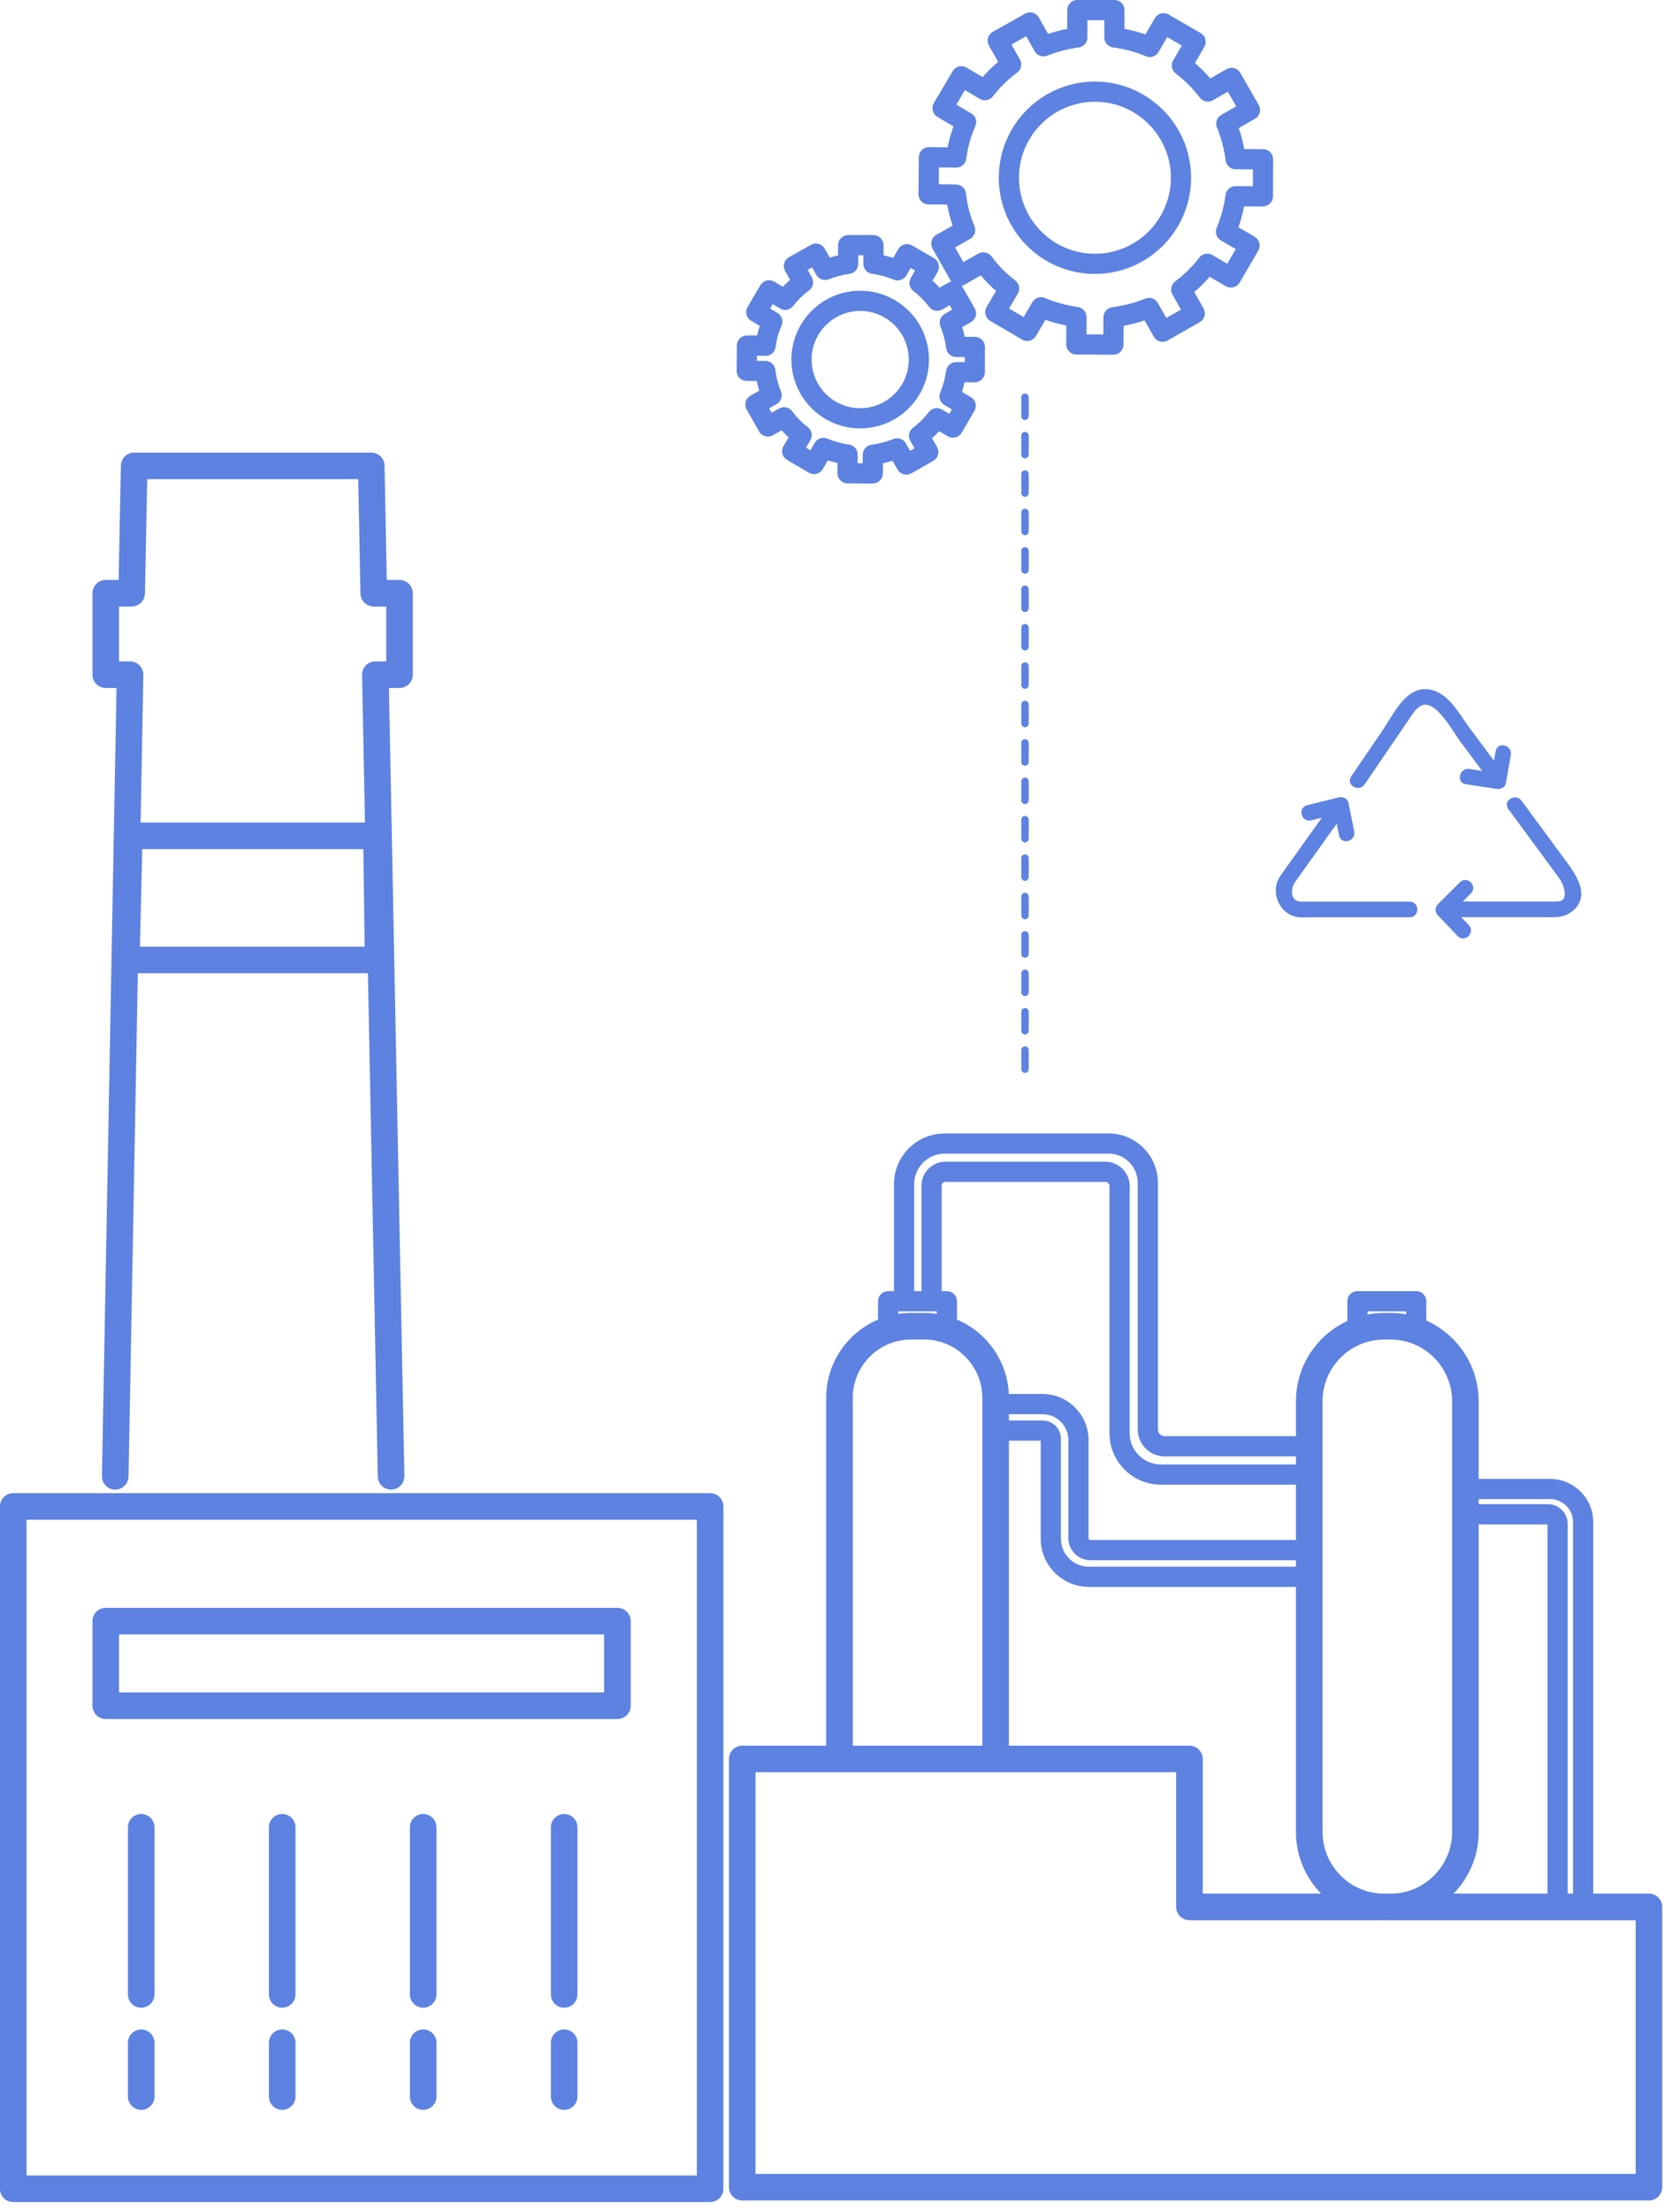 <?xml version="1.0" encoding="UTF-8" standalone="no"?><!DOCTYPE svg PUBLIC "-//W3C//DTD SVG 1.1//EN" "http://www.w3.org/Graphics/SVG/1.1/DTD/svg11.dtd"><svg width="100%" height="100%" viewBox="0 0 92 121" version="1.1" xmlns="http://www.w3.org/2000/svg" xmlns:xlink="http://www.w3.org/1999/xlink" xml:space="preserve" xmlns:serif="http://www.serif.com/" style="fill-rule:evenodd;clip-rule:evenodd;stroke-linejoin:round;stroke-miterlimit:1.414;"><path d="M38.887,120.396l-38.161,0c-0.339,0 -0.613,-0.275 -0.613,-0.613l0,-37.343c0,-0.339 0.274,-0.613 0.613,-0.613l38.161,0c0.339,0 0.613,0.274 0.613,0.613l0,37.343c0,0.338 -0.274,0.613 -0.613,0.613Zm10.184,-49.623l0,-5.969c0,-1.467 1.194,-2.661 2.661,-2.661l8.978,0c1.425,0 2.584,1.159 2.584,2.584l0,13.498c0,0.267 0.217,0.484 0.484,0.484l7.306,0l0,-2.024c0,-1.925 1.158,-3.585 2.814,-4.318l0,-1.156c0,-0.242 0.196,-0.438 0.438,-0.438l3.218,0c0.242,0 0.438,0.196 0.438,0.438l0,1.132c1.685,0.721 2.869,2.396 2.869,4.342l0,4.363l4.023,0c1.24,0 2.25,1.009 2.25,2.249l0,20.447l3.165,0c0.339,0 0.613,0.274 0.613,0.613l0,15.337c0,0.339 -0.274,0.613 -0.613,0.613l-49.653,0c-0.339,0 -0.613,-0.274 -0.613,-0.613l0,-23.434c0,-0.338 0.274,-0.613 0.613,-0.613l4.712,0l0,-19.148c0,-1.902 1.177,-3.535 2.841,-4.207l0,-1.081c0,-0.242 0.196,-0.438 0.438,-0.438l0.434,0Zm-47.732,48.397l36.935,0l0,-36.117l-36.935,0l0,36.117Zm74.269,-14.2l-10.471,0c-0.339,0 -0.613,-0.275 -0.613,-0.613l0,-7.484l-23.265,0l0,22.208l48.428,0l0,-14.111l-13.35,0c-0.065,0.003 -0.13,0.004 -0.196,0.004l-0.337,0c-0.066,0 -0.131,-0.001 -0.196,-0.004Zm-52.433,10.379c-0.339,0 -0.613,-0.274 -0.613,-0.613l0,-2.946c0,-0.338 0.274,-0.613 0.613,-0.613c0.338,0 0.613,0.275 0.613,0.613l0,2.946c0,0.339 -0.275,0.613 -0.613,0.613Zm-15.441,0c-0.339,0 -0.613,-0.274 -0.613,-0.613l0,-2.946c0,-0.338 0.274,-0.613 0.613,-0.613c0.338,0 0.613,0.275 0.613,0.613l0,2.946c0,0.339 -0.275,0.613 -0.613,0.613Zm23.161,0c-0.338,0 -0.613,-0.274 -0.613,-0.613l0,-2.946c0,-0.338 0.275,-0.613 0.613,-0.613c0.339,0 0.613,0.275 0.613,0.613l0,2.946c0,0.339 -0.274,0.613 -0.613,0.613Zm-15.441,0c-0.338,0 -0.613,-0.274 -0.613,-0.613l0,-2.946c0,-0.338 0.275,-0.613 0.613,-0.613c0.339,0 0.613,0.275 0.613,0.613l0,2.946c0,0.339 -0.274,0.613 -0.613,0.613Zm15.441,-5.591c-0.338,0 -0.613,-0.275 -0.613,-0.613l0,-9.146c0,-0.338 0.275,-0.613 0.613,-0.613c0.339,0 0.613,0.275 0.613,0.613l0,9.146c0,0.338 -0.274,0.613 -0.613,0.613Zm-15.441,0c-0.338,0 -0.613,-0.275 -0.613,-0.613l0,-9.146c0,-0.338 0.275,-0.613 0.613,-0.613c0.339,0 0.613,0.275 0.613,0.613l0,9.146c0,0.338 -0.274,0.613 -0.613,0.613Zm-7.72,0c-0.339,0 -0.613,-0.275 -0.613,-0.613l0,-9.146c0,-0.338 0.274,-0.613 0.613,-0.613c0.338,0 0.613,0.275 0.613,0.613l0,9.146c0,0.338 -0.275,0.613 -0.613,0.613Zm15.441,0c-0.339,0 -0.613,-0.275 -0.613,-0.613l0,-9.146c0,-0.338 0.274,-0.613 0.613,-0.613c0.338,0 0.613,0.275 0.613,0.613l0,9.146c0,0.338 -0.275,0.613 -0.613,0.613Zm57.686,-27.834l0,0.508l3.913,0c0.529,0 0.959,0.431 0.959,0.96l0,20.352l0.525,0l0,-20.447c0,-0.757 -0.616,-1.373 -1.374,-1.373l-4.023,0Zm0,1.384l0,16.946c0,1.381 -0.596,2.626 -1.545,3.49l5.542,0l0,-20.352c0,-0.047 -0.038,-0.084 -0.084,-0.084l-3.913,0Zm-4.72,-10.117l-0.337,0c-1.927,0 -3.494,1.567 -3.494,3.494l0,23.569c0,1.87 1.476,3.402 3.325,3.49l0.674,0c1.849,-0.088 3.326,-1.62 3.326,-3.49l0,-23.569c0,-1.927 -1.567,-3.494 -3.494,-3.494Zm-21.006,5.535l0,16.921l10.002,0c0.338,0 0.613,0.275 0.613,0.613l0,7.484l6.879,0c-0.949,-0.864 -1.545,-2.109 -1.545,-3.49l0,-13.524l-11.457,0c-1.389,0 -2.52,-1.13 -2.52,-2.52l0,-5.471c0,-0.007 -0.006,-0.013 -0.013,-0.013l-1.959,0Zm-4.534,-5.535l-0.709,0c-1.824,0 -3.308,1.484 -3.308,3.308l0,19.148l7.325,0l0,-19.148c0,-1.824 -1.484,-3.308 -3.308,-3.308Zm-16.789,20.769l-28.02,0c-0.338,0 -0.613,-0.275 -0.613,-0.613l0,-4.63c0,-0.338 0.275,-0.613 0.613,-0.613l28.02,0c0.339,0 0.613,0.275 0.613,0.613l0,4.63c0,0.338 -0.274,0.613 -0.613,0.613Zm-0.613,-4.63l-26.794,0l0,3.404l26.794,0l0,-3.404Zm21.936,-12.052l0,0.573l1.959,0c0.49,0 0.889,0.398 0.889,0.888l0,5.471c0,0.907 0.738,1.645 1.644,1.645l11.457,0l0,-0.584l-11.365,0c-0.606,0 -1.099,-0.493 -1.099,-1.1l0,-5.363c0,-0.844 -0.686,-1.53 -1.53,-1.53l-1.955,0Zm15.949,3.857l-7.512,0c-1.488,0 -2.699,-1.211 -2.699,-2.699l0,-13.521c0,-0.193 -0.157,-0.351 -0.351,-0.351l-8.748,0c-0.176,0 -0.32,0.144 -0.32,0.32l0,5.889l0.402,0c0.241,0 0.437,0.196 0.437,0.438l0,1.081c1.636,0.661 2.802,2.25 2.841,4.11l1.956,0c1.326,0 2.405,1.08 2.405,2.406l0,5.363c0,0.124 0.101,0.224 0.224,0.224l11.365,0l0,-3.26Zm-64.773,0.269l-0.012,0c-0.338,-0.006 -0.607,-0.285 -0.601,-0.624l0.8,-43.244l-0.706,0c-0.338,0 -0.613,-0.275 -0.613,-0.613l0,-4.458c0,-0.338 0.275,-0.613 0.613,-0.613l0.817,0l0.126,-6.368c0.007,-0.334 0.279,-0.601 0.613,-0.601l12.983,0c0.334,0 0.606,0.267 0.613,0.601l0.125,6.368l0.809,0c0.339,0 0.613,0.275 0.613,0.613l0,4.458c0,0.338 -0.274,0.613 -0.613,0.613l-0.697,0l0.849,43.244c0.006,0.338 -0.263,0.618 -0.601,0.624l-0.012,0c-0.333,0 -0.606,-0.266 -0.613,-0.6l-0.543,-27.656l-12.826,0l-0.511,27.655c-0.007,0.335 -0.28,0.601 -0.613,0.601Zm54.399,-18.385l-8.978,0c-0.984,0 -1.785,0.801 -1.785,1.785l0,5.969l0.632,0l0,-5.889c0,-0.659 0.536,-1.195 1.195,-1.195l8.748,0c0.677,0 1.227,0.549 1.227,1.226l0,13.521c0,1.005 0.818,1.823 1.823,1.823l7.512,0l0,-0.674l-7.306,0c-0.75,0 -1.36,-0.611 -1.36,-1.36l0,-13.498c0,-0.942 -0.766,-1.708 -1.708,-1.708Zm16.407,9.047l0,-0.417l-2.343,0l0,0.429c0.331,-0.074 0.676,-0.113 1.03,-0.113l0.337,0c0.334,0 0.661,0.035 0.976,0.101Zm-25.699,-0.028l0,-0.389l-2.343,0l0,0.389c0.265,-0.048 0.538,-0.073 0.817,-0.073l0.709,0c0.279,0 0.552,0.025 0.817,0.073Zm4.713,-13.436c-0.048,0 -0.087,-0.039 -0.087,-0.087l0,-1.051c0,-0.049 0.039,-0.088 0.087,-0.088c0.049,0 0.088,0.039 0.088,0.088l0,1.051c0,0.048 -0.039,0.087 -0.088,0.087Zm0,-2.101c-0.048,0 -0.087,-0.04 -0.087,-0.088l0,-1.051c0,-0.048 0.039,-0.087 0.087,-0.087c0.049,0 0.088,0.039 0.088,0.087l0,1.051c0,0.048 -0.039,0.088 -0.088,0.088Zm0,-2.102c-0.048,0 -0.087,-0.04 -0.087,-0.088l0,-1.051c0,-0.048 0.039,-0.087 0.087,-0.087c0.049,0 0.088,0.039 0.088,0.087l0,1.051c0,0.048 -0.039,0.088 -0.088,0.088Zm0,-2.102c-0.048,0 -0.087,-0.039 -0.087,-0.087l0,-1.051c0,-0.048 0.039,-0.088 0.087,-0.088c0.049,0 0.088,0.04 0.088,0.088l0,1.051c0,0.048 -0.039,0.087 -0.088,0.087Zm-36.12,-5.942l-12.334,0l-0.131,5.568l12.54,0l-0.075,-5.568Zm59.743,3.724l0.597,0.625c0.279,0.293 -0.163,0.736 -0.443,0.444c-0.362,-0.379 -0.724,-0.759 -1.087,-1.138c-0.118,-0.123 -0.123,-0.32 0,-0.443c0.402,-0.401 0.805,-0.802 1.207,-1.203c0.286,-0.285 0.729,0.158 0.443,0.443c-0.216,0.215 -0.431,0.43 -0.648,0.645l5.43,0c0.852,0 0.542,-1.027 0.235,-1.445c-0.328,-0.446 -0.656,-0.892 -0.984,-1.338c-0.605,-0.822 -1.209,-1.644 -1.814,-2.465c-0.239,-0.327 0.305,-0.638 0.541,-0.317c0.72,0.978 1.439,1.957 2.159,2.935c0.59,0.802 1.81,2.199 0.517,3.045c-0.387,0.254 -0.805,0.212 -1.245,0.212l-4.908,0Zm-23.623,0.117c-0.048,0 -0.087,-0.04 -0.087,-0.088l0,-1.051c0,-0.048 0.039,-0.087 0.087,-0.087c0.049,0 0.088,0.039 0.088,0.087l0,1.051c0,0.048 -0.039,0.088 -0.088,0.088Zm15.764,-0.112c-0.352,0 -0.789,0.056 -1.119,-0.091c-0.751,-0.334 -1.045,-1.33 -0.557,-2.012l0.712,-0.997c0.577,-0.807 1.154,-1.614 1.731,-2.421c-0.296,0.074 -0.593,0.147 -0.89,0.22c-0.392,0.097 -0.559,-0.508 -0.167,-0.604c0.582,-0.144 1.163,-0.287 1.744,-0.431c0.157,-0.039 0.351,0.048 0.385,0.219c0.105,0.521 0.209,1.043 0.313,1.564c0.079,0.395 -0.525,0.563 -0.604,0.167c-0.06,-0.3 -0.12,-0.601 -0.18,-0.901l-1.522,2.128c-0.299,0.418 -0.597,0.836 -0.896,1.253c-0.332,0.464 -0.317,1.28 0.433,1.28l5.921,0c0.404,0 0.404,0.626 0,0.626l-5.304,0Zm-15.764,-1.99c-0.048,0 -0.087,-0.039 -0.087,-0.088l0,-1.051c0,-0.048 0.039,-0.087 0.087,-0.087c0.049,0 0.088,0.039 0.088,0.087l0,1.051c0,0.049 -0.039,0.088 -0.088,0.088Zm0,-2.102c-0.048,0 -0.087,-0.039 -0.087,-0.087l0,-1.051c0,-0.048 0.039,-0.088 0.087,-0.088c0.049,0 0.088,0.04 0.088,0.088l0,1.051c0,0.048 -0.039,0.087 -0.088,0.087Zm-36.401,-19.883l-11.781,0l-0.126,6.368c-0.006,0.334 -0.279,0.601 -0.613,0.601l-0.805,0l0,3.232l0.718,0c0.164,0 0.321,0.066 0.437,0.183c0.115,0.118 0.178,0.277 0.175,0.441l-0.151,8.196l12.52,0l-0.161,-8.195c-0.004,-0.165 0.059,-0.324 0.175,-0.441c0.115,-0.118 0.273,-0.184 0.437,-0.184l0.71,0l0,-3.232l-0.797,0c-0.334,0 -0.606,-0.267 -0.613,-0.601l-0.125,-6.368Zm36.401,17.782c-0.048,0 -0.087,-0.04 -0.087,-0.088l0,-1.051c0,-0.048 0.039,-0.087 0.087,-0.087c0.049,0 0.088,0.039 0.088,0.087l0,1.051c0,0.048 -0.039,0.088 -0.088,0.088Zm23.895,-3.426c0.467,0.627 0.933,1.255 1.399,1.882c-0.325,-0.05 -0.651,-0.101 -0.977,-0.151c-0.395,-0.06 -0.565,0.543 -0.166,0.605c0.561,0.086 1.123,0.173 1.684,0.259c0.155,0.024 0.353,-0.037 0.385,-0.219c0.091,-0.516 0.182,-1.033 0.273,-1.549c0.069,-0.395 -0.535,-0.564 -0.605,-0.167c-0.046,0.263 -0.092,0.527 -0.139,0.79c-0.51,-0.687 -1.021,-1.374 -1.532,-2.061c-0.594,-0.8 -1.206,-2.051 -2.349,-2.024c-1.024,0.025 -1.666,1.434 -2.162,2.16c-0.583,0.854 -1.166,1.709 -1.749,2.563c-0.228,0.334 0.315,0.648 0.541,0.316c0.469,-0.686 0.937,-1.372 1.405,-2.059c0.316,-0.461 0.631,-0.923 0.946,-1.385c0.221,-0.323 0.409,-0.681 0.753,-0.887c0.888,-0.532 1.901,1.4 2.293,1.927Zm-23.895,1.324c-0.048,0 -0.087,-0.039 -0.087,-0.087l0,-1.051c0,-0.048 0.039,-0.088 0.087,-0.088c0.049,0 0.088,0.04 0.088,0.088l0,1.051c0,0.048 -0.039,0.087 -0.088,0.087Zm0,-2.101c-0.048,0 -0.087,-0.04 -0.087,-0.088l0,-1.051c0,-0.048 0.039,-0.087 0.087,-0.087c0.049,0 0.088,0.039 0.088,0.087l0,1.051c0,0.048 -0.039,0.088 -0.088,0.088Zm0,-2.102c-0.048,0 -0.087,-0.039 -0.087,-0.088l0,-1.051c0,-0.048 0.039,-0.087 0.087,-0.087c0.049,0 0.088,0.039 0.088,0.087l0,1.051c0,0.049 -0.039,0.088 -0.088,0.088Zm0,-2.102c-0.048,0 -0.087,-0.039 -0.087,-0.087l0,-1.051c0,-0.048 0.039,-0.088 0.087,-0.088c0.049,0 0.088,0.04 0.088,0.088l0,1.051c0,0.048 -0.039,0.087 -0.088,0.087Zm0,-2.101c-0.048,0 -0.087,-0.04 -0.087,-0.088l0,-1.051c0,-0.048 0.039,-0.087 0.087,-0.087c0.049,0 0.088,0.039 0.088,0.087l0,1.051c0,0.048 -0.039,0.088 -0.088,0.088Zm0,-2.102c-0.048,0 -0.087,-0.039 -0.087,-0.087l0,-1.051c0,-0.049 0.039,-0.088 0.087,-0.088c0.049,0 0.088,0.039 0.088,0.088l0,1.051c0,0.048 -0.039,0.087 -0.088,0.087Zm0,-2.102c-0.048,0 -0.087,-0.039 -0.087,-0.087l0,-1.051c0,-0.048 0.039,-0.087 0.087,-0.087c0.049,0 0.088,0.039 0.088,0.087l0,1.051c0,0.048 -0.039,0.087 -0.088,0.087Zm0,-2.101c-0.048,0 -0.087,-0.04 -0.087,-0.088l0,-1.051c0,-0.048 0.039,-0.087 0.087,-0.087c0.049,0 0.088,0.039 0.088,0.087l0,1.051c0,0.048 -0.039,0.088 -0.088,0.088Zm-8.336,-0.732l-0.003,0l-1.384,-0.008c-0.242,-0.002 -0.436,-0.199 -0.435,-0.441l0.004,-0.652c-0.239,-0.049 -0.47,-0.112 -0.693,-0.189l-0.329,0.561c-0.122,0.209 -0.39,0.279 -0.599,0.156l-1.193,-0.7c-0.209,-0.123 -0.279,-0.391 -0.157,-0.599l0.328,-0.559c-0.179,-0.158 -0.344,-0.326 -0.504,-0.513l-0.564,0.32c-0.21,0.119 -0.478,0.045 -0.597,-0.165l-0.682,-1.204c-0.058,-0.101 -0.072,-0.221 -0.041,-0.333c0.031,-0.112 0.105,-0.207 0.206,-0.264l0.565,-0.32c-0.079,-0.234 -0.138,-0.462 -0.182,-0.696l-0.648,-0.006c-0.116,-0.001 -0.227,-0.048 -0.308,-0.131c-0.081,-0.083 -0.126,-0.195 -0.125,-0.31l0.012,-1.384c0.002,-0.242 0.209,-0.435 0.442,-0.434l0.646,0.006c0.048,-0.237 0.111,-0.463 0.194,-0.694l-0.557,-0.329c-0.209,-0.123 -0.277,-0.392 -0.154,-0.6l0.703,-1.191c0.059,-0.1 0.156,-0.173 0.268,-0.202c0.113,-0.028 0.232,-0.012 0.332,0.047l0.559,0.33c0.16,-0.181 0.329,-0.345 0.513,-0.502l-0.318,-0.566c-0.057,-0.101 -0.071,-0.221 -0.04,-0.333c0.031,-0.111 0.106,-0.206 0.207,-0.263l1.206,-0.679c0.102,-0.057 0.221,-0.071 0.333,-0.04c0.112,0.032 0.207,0.106 0.263,0.207l0.321,0.569c0.207,-0.067 0.418,-0.122 0.627,-0.165l0,-0.652c0,-0.242 0.196,-0.438 0.437,-0.438l1.384,0c0.242,0 0.438,0.196 0.438,0.438l0,0.65c0.237,0.047 0.467,0.109 0.694,0.186l0.326,-0.562c0.121,-0.21 0.389,-0.281 0.598,-0.16l1.197,0.693c0.101,0.058 0.174,0.154 0.204,0.266c0.03,0.112 0.014,0.232 -0.044,0.332l-0.325,0.562c0.184,0.161 0.351,0.327 0.508,0.509l0.562,-0.323c0.21,-0.121 0.478,-0.049 0.598,0.161l0.69,1.2c0.057,0.101 0.073,0.22 0.043,0.332c-0.03,0.112 -0.104,0.208 -0.205,0.266l-0.564,0.324c0.075,0.224 0.136,0.455 0.183,0.694l0.652,0.002c0.116,0 0.227,0.047 0.309,0.129c0.082,0.083 0.128,0.194 0.127,0.31l-0.004,1.384c0,0.242 -0.201,0.431 -0.439,0.437l-0.652,-0.002c-0.048,0.237 -0.111,0.469 -0.187,0.693l0.562,0.327c0.209,0.122 0.28,0.39 0.158,0.599l-0.697,1.196c-0.058,0.1 -0.154,0.173 -0.266,0.203c-0.112,0.029 -0.232,0.013 -0.332,-0.045l-0.562,-0.328c-0.158,0.179 -0.327,0.346 -0.511,0.505l0.323,0.565c0.057,0.101 0.073,0.221 0.042,0.333c-0.031,0.112 -0.104,0.207 -0.205,0.265l-1.203,0.686c-0.21,0.119 -0.477,0.046 -0.597,-0.164l-0.322,-0.565c-0.225,0.073 -0.458,0.134 -0.694,0.181l-0.004,0.652c-0.001,0.116 -0.048,0.227 -0.131,0.308c-0.081,0.082 -0.192,0.127 -0.307,0.127Zm-0.401,-12.49l-0.508,0l0,0.583c0,0.22 -0.163,0.406 -0.381,0.435c-0.374,0.049 -0.787,0.157 -1.162,0.305c-0.203,0.079 -0.435,-0.003 -0.542,-0.193l-0.286,-0.509l-0.443,0.249l0.287,0.509c0.107,0.192 0.056,0.434 -0.121,0.566c-0.351,0.261 -0.627,0.532 -0.895,0.877c-0.136,0.174 -0.379,0.22 -0.569,0.108l-0.502,-0.297l-0.259,0.438l0.503,0.297c0.19,0.112 0.266,0.348 0.179,0.551c-0.181,0.417 -0.278,0.766 -0.335,1.203c-0.029,0.22 -0.21,0.387 -0.438,0.382l-0.584,-0.006l-0.005,0.509l0.584,0.005c0.221,0.002 0.406,0.169 0.431,0.388c0.047,0.418 0.144,0.792 0.314,1.213c0.083,0.204 0.001,0.437 -0.19,0.545l-0.508,0.288l0.251,0.442l0.508,-0.288c0.192,-0.108 0.434,-0.057 0.566,0.119c0.27,0.359 0.54,0.634 0.878,0.891c0.176,0.134 0.224,0.379 0.112,0.57l-0.296,0.503l0.439,0.258l0.295,-0.504c0.112,-0.19 0.347,-0.268 0.55,-0.181c0.371,0.159 0.779,0.271 1.212,0.333c0.217,0.031 0.377,0.217 0.376,0.436l-0.004,0.584l0.508,0.003l0.004,-0.584c0.001,-0.219 0.164,-0.403 0.381,-0.432c0.407,-0.053 0.83,-0.162 1.195,-0.308c0.075,-0.036 0.16,-0.05 0.245,-0.039c0.147,0.019 0.271,0.11 0.335,0.237l0.278,0.487l0.441,-0.252l-0.289,-0.507c-0.109,-0.191 -0.059,-0.433 0.115,-0.566c0.351,-0.266 0.634,-0.547 0.892,-0.883c0.134,-0.175 0.378,-0.223 0.568,-0.112l0.504,0.294l0.256,-0.439l-0.504,-0.294c-0.191,-0.111 -0.269,-0.346 -0.183,-0.548c0.158,-0.374 0.269,-0.783 0.329,-1.214c0.03,-0.216 0.216,-0.377 0.434,-0.377c0,0 0.001,0 0.001,0l0.584,0.002l0.001,-0.509l-0.583,-0.001c-0.219,-0.001 -0.404,-0.163 -0.433,-0.38c-0.058,-0.433 -0.166,-0.842 -0.322,-1.215c-0.084,-0.204 -0.005,-0.438 0.186,-0.548l0.506,-0.291l-0.253,-0.441l-0.506,0.291c-0.191,0.11 -0.435,0.06 -0.568,-0.116c-0.259,-0.343 -0.532,-0.617 -0.885,-0.887c-0.174,-0.134 -0.223,-0.377 -0.112,-0.567l0.292,-0.505l-0.44,-0.255l-0.292,0.505c-0.111,0.191 -0.346,0.27 -0.548,0.185c-0.388,-0.162 -0.783,-0.268 -1.207,-0.325c-0.007,-0.001 -0.014,-0.002 -0.021,-0.003c-0.221,-0.037 -0.377,-0.234 -0.366,-0.453l0,-0.562Zm8.737,11.12c-0.048,0 -0.087,-0.039 -0.087,-0.087l0,-1.051c0,-0.048 0.039,-0.088 0.087,-0.088c0.049,0 0.088,0.04 0.088,0.088l0,1.051c0,0.048 -0.039,0.087 -0.088,0.087Zm-9.025,-1.646c-2.014,0 -3.652,-1.638 -3.652,-3.652c0,-2.013 1.638,-3.652 3.652,-3.652c2.014,0 3.652,1.639 3.652,3.652c0,2.014 -1.638,3.652 -3.652,3.652Zm9.025,-0.455c-0.048,0 -0.087,-0.04 -0.087,-0.088l0,-1.051c0,-0.048 0.039,-0.087 0.087,-0.087c0.049,0 0.088,0.039 0.088,0.087l0,1.051c0,0.048 -0.039,0.088 -0.088,0.088Zm-9.025,-5.973c-1.531,0 -2.776,1.245 -2.776,2.776c0,1.531 1.245,2.777 2.776,2.777c1.531,0 2.776,-1.246 2.776,-2.777c0,-1.531 -1.245,-2.776 -2.776,-2.776Zm13.865,2.397l-0.003,0l-2.029,-0.012c-0.116,-0.001 -0.227,-0.048 -0.308,-0.131c-0.082,-0.082 -0.127,-0.194 -0.127,-0.31l0.007,-1.124c-0.456,-0.086 -0.895,-0.206 -1.311,-0.359l-0.568,0.968c-0.122,0.209 -0.39,0.279 -0.599,0.156l-1.75,-1.026c-0.1,-0.059 -0.173,-0.155 -0.202,-0.268c-0.029,-0.112 -0.012,-0.232 0.046,-0.332l0.567,-0.965c-0.348,-0.292 -0.656,-0.606 -0.954,-0.97l-0.975,0.552c-0.21,0.12 -0.478,0.046 -0.597,-0.165l-1,-1.765c-0.057,-0.101 -0.072,-0.22 -0.041,-0.332c0.031,-0.112 0.105,-0.207 0.206,-0.264l0.976,-0.554c-0.16,-0.446 -0.27,-0.87 -0.343,-1.316l-1.119,-0.01c-0.242,-0.002 -0.436,-0.2 -0.434,-0.441l0.018,-2.029c0.001,-0.117 0.048,-0.227 0.131,-0.309c0.083,-0.081 0.189,-0.127 0.311,-0.125l1.119,0.01c0.08,-0.454 0.197,-0.872 0.365,-1.311l-0.964,-0.569c-0.1,-0.06 -0.172,-0.156 -0.201,-0.268c-0.029,-0.113 -0.012,-0.232 0.047,-0.332l1.032,-1.747c0.059,-0.1 0.156,-0.172 0.268,-0.201c0.112,-0.029 0.232,-0.012 0.332,0.047l0.965,0.57c0.299,-0.351 0.613,-0.659 0.972,-0.951l-0.55,-0.977c-0.119,-0.211 -0.044,-0.478 0.167,-0.596l1.768,-0.995c0.101,-0.057 0.221,-0.072 0.333,-0.04c0.111,0.031 0.206,0.105 0.263,0.207l0.552,0.98c0.402,-0.138 0.814,-0.246 1.218,-0.321l0,-1.123c0,-0.242 0.196,-0.438 0.438,-0.438l2.029,0c0.242,0 0.438,0.196 0.438,0.438l0,1.122c0.452,0.081 0.886,0.197 1.313,0.352l0.562,-0.971c0.058,-0.1 0.154,-0.174 0.266,-0.204c0.112,-0.029 0.231,-0.014 0.332,0.044l1.756,1.017c0.209,0.121 0.281,0.389 0.159,0.598l-0.561,0.97c0.358,0.3 0.668,0.611 0.961,0.963l0.971,-0.558c0.21,-0.121 0.477,-0.048 0.598,0.161l1.011,1.759c0.12,0.21 0.048,0.478 -0.162,0.598l-0.973,0.559c0.149,0.418 0.266,0.857 0.347,1.314l1.124,0.003c0.242,0.001 0.437,0.198 0.437,0.439l-0.006,2.029c-0.001,0.116 -0.047,0.227 -0.13,0.31c-0.082,0.081 -0.201,0.125 -0.31,0.127l-1.124,-0.004c-0.084,0.455 -0.202,0.894 -0.355,1.312l0.97,0.565c0.1,0.059 0.174,0.154 0.203,0.267c0.03,0.112 0.014,0.231 -0.045,0.332l-1.021,1.753c-0.122,0.209 -0.39,0.279 -0.599,0.158l-0.969,-0.565c-0.292,0.344 -0.612,0.66 -0.966,0.956l0.556,0.975c0.12,0.21 0.047,0.478 -0.163,0.597l-1.762,1.006c-0.101,0.057 -0.221,0.072 -0.333,0.042c-0.112,-0.031 -0.207,-0.105 -0.264,-0.206l-0.557,-0.974c-0.42,0.146 -0.865,0.262 -1.315,0.342l-0.006,1.125c-0.002,0.24 -0.198,0.435 -0.438,0.435Zm-1.588,-0.886l1.152,0.008l0.007,-1.06c0.001,-0.219 0.164,-0.404 0.381,-0.432c0.616,-0.08 1.256,-0.246 1.808,-0.468c0.078,-0.039 0.168,-0.054 0.257,-0.04c0.146,0.021 0.268,0.113 0.33,0.239l0.512,0.897l1.001,-0.571l-0.525,-0.921c-0.109,-0.191 -0.06,-0.432 0.115,-0.565c0.529,-0.403 0.957,-0.826 1.346,-1.333c0.134,-0.175 0.378,-0.223 0.568,-0.112l0.915,0.534l0.581,-0.997l-0.916,-0.534c-0.19,-0.11 -0.268,-0.345 -0.182,-0.548c0.239,-0.565 0.405,-1.181 0.496,-1.83c0.03,-0.216 0.216,-0.378 0.434,-0.378c0,0 0.001,0 0.001,0l1.06,0.004l0.003,-1.153l-1.059,-0.004c-0.219,0 -0.404,-0.162 -0.433,-0.379c-0.088,-0.653 -0.251,-1.27 -0.485,-1.833c-0.085,-0.204 -0.005,-0.438 0.186,-0.548l0.918,-0.528l-0.574,-1l-0.919,0.528c-0.191,0.11 -0.435,0.06 -0.568,-0.116c-0.391,-0.518 -0.803,-0.931 -1.336,-1.34c-0.174,-0.134 -0.223,-0.376 -0.112,-0.567l0.53,-0.917l-0.998,-0.577l-0.531,0.917c-0.11,0.19 -0.345,0.27 -0.548,0.184c-0.585,-0.245 -1.182,-0.405 -1.822,-0.49c-0.007,0 -0.015,-0.001 -0.022,-0.003c-0.223,-0.037 -0.379,-0.236 -0.366,-0.458l0,-1.033l-1.153,0l0,1.059c0,0.226 -0.17,0.412 -0.389,0.436c-0.563,0.074 -1.182,0.237 -1.744,0.458c-0.203,0.08 -0.434,-0.002 -0.542,-0.193l-0.519,-0.923l-1.005,0.565l0.519,0.924c0.109,0.192 0.057,0.434 -0.119,0.566c-0.531,0.395 -0.948,0.803 -1.353,1.323c-0.135,0.174 -0.379,0.221 -0.568,0.109l-0.913,-0.539l-0.586,0.992l0.912,0.54c0.19,0.112 0.267,0.348 0.179,0.551c-0.273,0.63 -0.42,1.158 -0.506,1.819c-0.029,0.219 -0.224,0.386 -0.438,0.381l-1.06,-0.01l-0.011,1.154l1.061,0.009c0.221,0.002 0.406,0.169 0.431,0.389c0.07,0.63 0.217,1.195 0.474,1.831c0.082,0.203 0.001,0.437 -0.19,0.545l-0.922,0.523l0.568,1.003l0.922,-0.523c0.192,-0.108 0.434,-0.058 0.567,0.119c0.407,0.542 0.816,0.957 1.325,1.346c0.177,0.134 0.225,0.379 0.113,0.57l-0.537,0.914l0.995,0.583l0.536,-0.914c0.112,-0.19 0.347,-0.267 0.55,-0.181c0.56,0.24 1.175,0.409 1.828,0.503c0.217,0.031 0.377,0.217 0.376,0.436l-0.006,1.059Zm0.578,-3.535c-2.84,0 -5.15,-2.31 -5.15,-5.15c0,-2.839 2.31,-5.149 5.15,-5.149c2.839,0 5.15,2.31 5.15,5.149c0,2.84 -2.311,5.15 -5.15,5.15Zm0,-9.424c-2.357,0 -4.274,1.918 -4.274,4.274c0,2.357 1.917,4.274 4.274,4.274c2.357,0 4.274,-1.917 4.274,-4.274c0,-2.356 -1.917,-4.274 -4.274,-4.274Z" style="fill:#5d82e1;fill-rule:nonzero;stroke:#5d82e1;stroke-width:0.23px;"/></svg>